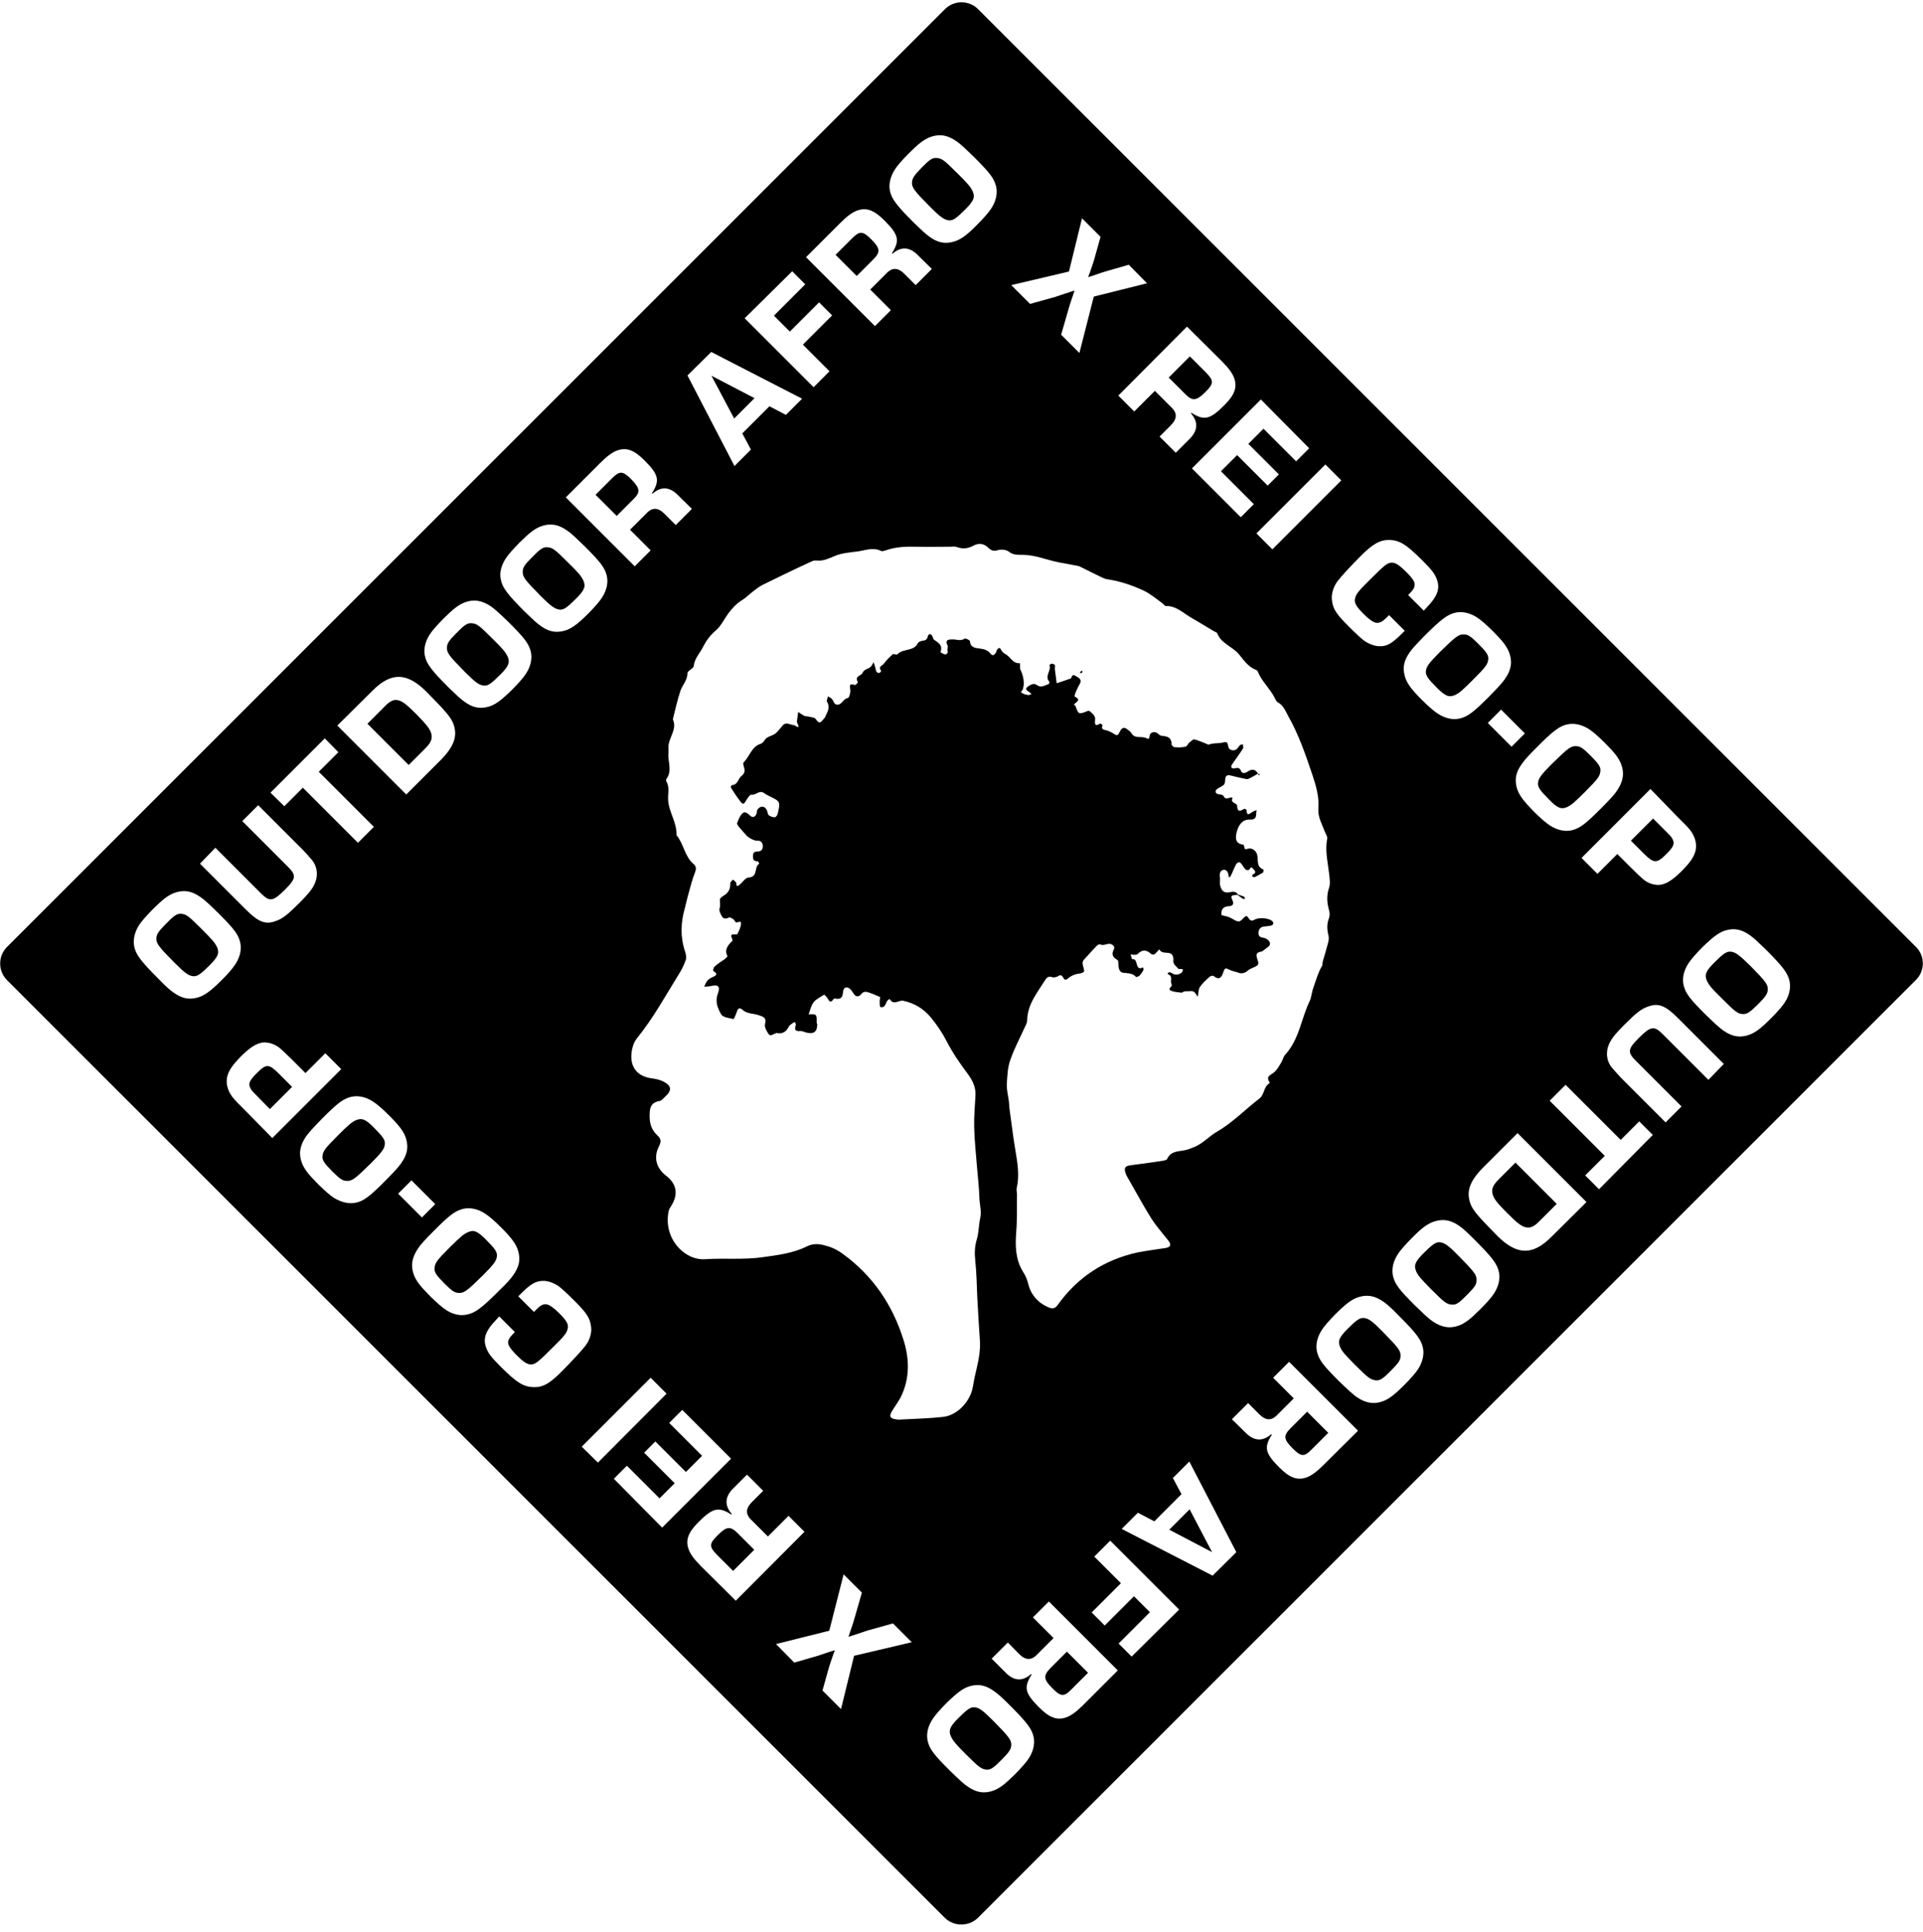 <?xml version="1.0" encoding="UTF-8" standalone="no"?>
<svg xmlns="http://www.w3.org/2000/svg" fill="none" height="213" viewBox="0 0 212 213" width="212">
  
  <path d="M61.718 67.218C62.149 67.247 62.523 66.987 63.502 66.009C64.452 65.059 64.596 64.656 64.308 63.994C64.078 63.533 63.848 63.217 62.667 62.065C61.142 60.539 60.911 60.367 60.307 60.338C59.875 60.309 59.53 60.539 58.637 61.461C57.831 62.267 57.63 62.583 57.63 63.015C57.601 63.591 57.831 63.907 59.587 65.692C60.796 66.901 61.199 67.16 61.718 67.218Z" fill="black"/>
  
  <path d="M22.278 102.481C20.752 100.956 20.522 100.783 19.946 100.754C19.514 100.725 19.169 100.956 18.276 101.877C17.471 102.683 17.269 102.999 17.24 103.431C17.211 104.007 17.442 104.324 19.198 106.108C20.407 107.317 20.81 107.605 21.328 107.634C21.76 107.663 22.134 107.404 23.113 106.425C24.062 105.475 24.206 105.072 23.919 104.41C23.688 103.949 23.429 103.633 22.278 102.481Z" fill="black"/>
  
  <path d="M53.365 75.595C53.797 75.624 54.171 75.365 55.15 74.386C56.099 73.436 56.243 73.033 55.956 72.371C55.725 71.91 55.495 71.594 54.315 70.442C52.789 68.917 52.559 68.744 51.954 68.715C51.523 68.686 51.177 68.917 50.285 69.838C49.479 70.644 49.277 70.96 49.277 71.392C49.248 71.968 49.479 72.285 51.235 74.069C52.444 75.278 52.818 75.537 53.365 75.595Z" fill="black"/>
  
  <path d="M28.315 118.314C27.538 119.091 27.365 119.436 27.567 119.897C27.682 120.156 27.739 120.242 28.229 120.732L29.755 122.286L32.201 119.839L30.733 118.371C29.639 117.277 29.352 117.277 28.315 118.314Z" fill="black"/>
  
  <path d="M46.899 82.504C47.503 81.899 47.676 81.467 47.561 80.949C47.446 80.431 47.072 79.942 45.92 78.761C44.826 77.667 44.337 77.293 43.876 77.207C43.416 77.092 42.984 77.293 42.408 77.898L40.508 79.798L45.056 84.346L46.899 82.504Z" fill="black"/>
  
  <path d="M39.207 123.524C38.747 123.754 38.459 123.985 37.279 125.165C35.753 126.691 35.609 126.921 35.551 127.497C35.523 127.928 35.753 128.274 36.674 129.195C37.48 130.001 37.797 130.203 38.229 130.203C38.804 130.231 39.121 130.001 40.906 128.245C42.115 127.036 42.403 126.633 42.431 126.115C42.46 125.683 42.201 125.309 41.222 124.33C40.301 123.38 39.869 123.236 39.207 123.524Z" fill="black"/>
  
  <path d="M79.095 169.295C78.174 170.216 78.174 170.532 79.009 171.396L80.822 173.21L83.154 170.878L81.341 169.064C80.506 168.23 80.103 168.287 79.095 169.295Z" fill="black"/>
  
  <path d="M51.56 135.873C51.099 136.075 50.811 136.334 49.631 137.485C48.105 139.011 47.961 139.241 47.904 139.846C47.875 140.278 48.105 140.623 49.026 141.544C49.832 142.35 50.149 142.552 50.581 142.552C51.157 142.58 51.473 142.35 53.258 140.594C54.467 139.385 54.755 138.982 54.784 138.464C54.812 138.032 54.553 137.658 53.575 136.679C52.625 135.729 52.222 135.557 51.56 135.873Z" fill="black"/>
  
  <path d="M104.632 24.298C105.064 24.327 105.438 24.068 106.417 23.089C107.367 22.139 107.511 21.736 107.223 21.074C106.993 20.613 106.762 20.297 105.582 19.145C104.056 17.619 103.826 17.447 103.222 17.418C102.79 17.389 102.444 17.619 101.552 18.541C100.775 19.347 100.573 19.663 100.544 20.095C100.516 20.671 100.746 20.987 102.502 22.772C103.711 23.981 104.114 24.24 104.632 24.298Z" fill="black"/>
  
  <path d="M160.419 76.631C160.88 76.401 161.167 76.17 162.348 74.99C163.873 73.465 164.017 73.234 164.075 72.659C164.104 72.227 163.873 71.881 162.952 70.96C162.146 70.154 161.829 69.953 161.398 69.953C160.822 69.924 160.505 70.154 158.721 71.91C157.512 73.119 157.224 73.522 157.195 74.04C157.166 74.472 157.425 74.846 158.404 75.825C159.354 76.775 159.757 76.919 160.419 76.631Z" fill="black"/>
  
  <path d="M132.901 43.21C133.822 42.289 133.822 41.972 132.987 41.109L131.174 39.295L128.842 41.627L130.656 43.44C131.462 44.246 131.894 44.218 132.901 43.21Z" fill="black"/>
  
  <path d="M69.572 52.825C68.651 51.904 68.305 51.904 67.471 52.739L65.657 54.552L67.989 56.884L69.802 55.07C70.637 54.264 70.579 53.861 69.572 52.825Z" fill="black"/>
  
  <path d="M172.781 88.981C173.242 88.75 173.53 88.52 174.71 87.34C176.236 85.814 176.38 85.584 176.437 84.979C176.466 84.547 176.236 84.202 175.314 83.281C174.508 82.475 174.192 82.273 173.76 82.273C173.184 82.245 172.868 82.475 171.083 84.231C169.874 85.44 169.586 85.843 169.557 86.361C169.528 86.793 169.787 87.167 170.766 88.146C171.716 89.124 172.119 89.268 172.781 88.981Z" fill="black"/>
  
  <path d="M119.316 73.954C119.258 73.983 119.172 73.983 119.114 74.04C119.086 74.098 119.086 74.184 119.086 74.242C119.172 74.213 119.258 74.184 119.316 74.156C119.345 74.069 119.316 74.012 119.316 73.954Z" fill="black"/>
  
  <path d="M78.433 41.425L80.938 46.146L83.183 43.901L78.433 41.425Z" fill="black"/>
  
  <path d="M96.034 26.37C95.113 25.449 94.767 25.449 93.932 26.284L92.119 28.097L94.451 30.429L96.264 28.616C97.099 27.781 97.041 27.378 96.034 26.37Z" fill="black"/>
  
  <path d="M107.427 188.236C106.995 188.207 106.621 188.466 105.642 189.445C104.692 190.395 104.548 190.798 104.836 191.46C105.066 191.92 105.296 192.237 106.448 193.388C107.974 194.914 108.204 195.058 108.78 195.116C109.211 195.144 109.557 194.914 110.449 193.993C111.255 193.187 111.457 192.87 111.485 192.438C111.514 191.863 111.284 191.546 109.528 189.761C108.348 188.581 107.974 188.293 107.427 188.236Z" fill="black"/>
  
  <path d="M183.683 94.191C184.46 93.414 184.632 93.068 184.431 92.608C184.316 92.349 184.258 92.262 183.769 91.773L182.243 90.247L179.796 92.694L181.264 94.162C182.33 95.198 182.646 95.227 183.683 94.191Z" fill="black"/>
  
  <path d="M150.341 145.315C149.909 145.286 149.535 145.545 148.556 146.524C147.606 147.474 147.463 147.877 147.75 148.539C147.952 149 148.211 149.288 149.362 150.468C150.888 151.993 151.118 152.137 151.723 152.195C152.155 152.224 152.5 151.993 153.393 151.072C154.199 150.266 154.4 149.95 154.4 149.518C154.429 148.942 154.199 148.626 152.443 146.841C151.262 145.632 150.888 145.373 150.341 145.315Z" fill="black"/>
  
  <path d="M158.724 136.967C158.292 136.938 157.918 137.197 156.939 138.176C155.989 139.126 155.846 139.529 156.133 140.191C156.335 140.652 156.594 140.94 157.745 142.12C159.271 143.646 159.501 143.818 160.106 143.847C160.538 143.876 160.883 143.646 161.775 142.724C162.582 141.918 162.783 141.602 162.783 141.17C162.812 140.594 162.582 140.278 160.826 138.493C159.645 137.284 159.242 137.025 158.724 136.967Z" fill="black"/>
  
  <path d="M165.201 130.059C164.596 130.663 164.423 131.095 164.539 131.613C164.654 132.131 165.028 132.621 166.179 133.772C167.273 134.866 167.763 135.24 168.252 135.327C168.713 135.413 169.144 135.24 169.72 134.636L171.62 132.736L167.072 128.188L165.201 130.059Z" fill="black"/>
  
  <path d="M142.52 159.708C143.441 160.63 143.786 160.658 144.621 159.795L146.435 157.981L144.103 155.65L142.289 157.463C141.455 158.298 141.512 158.701 142.52 159.708Z" fill="black"/>
  
  <path d="M116.036 186.163C116.957 187.084 117.303 187.113 118.138 186.249L119.951 184.436L117.62 182.104L115.806 183.918C115 184.753 115.029 185.156 116.036 186.163Z" fill="black"/>
  
  <path d="M133.624 171.136L131.148 166.415L128.903 168.661L133.624 171.136Z" fill="black"/>
  
  <path d="M190.771 104.928C190.339 104.899 189.965 105.159 188.986 106.137C188.037 107.087 187.893 107.49 188.18 108.152C188.411 108.613 188.641 108.93 189.821 110.081C191.347 111.607 191.577 111.779 192.153 111.808C192.585 111.837 192.93 111.607 193.851 110.686C194.657 109.88 194.859 109.563 194.888 109.131C194.916 108.555 194.686 108.239 192.93 106.454C191.692 105.245 191.289 104.957 190.771 104.928Z" fill="black"/>
  
  <path d="M211.23 104.41L107.829 1.01C106.822 0.002 105.181 0.002 104.174 1.01L0.773 104.41C-0.234 105.417 -0.234 107.058 0.773 108.066L104.145 211.437C105.152 212.445 106.822 212.445 107.829 211.437L211.201 108.066C212.237 107.058 212.237 105.417 211.23 104.41ZM184.919 90.046C185.898 91.024 185.898 91.024 186.128 91.283C186.819 92.032 187.107 92.953 186.934 93.759C186.762 94.479 186.359 95.054 185.409 96.033C184.257 97.185 183.422 97.645 182.616 97.559C182.012 97.501 181.436 97.242 180.975 96.782C180.889 96.724 180.659 96.494 179.738 95.601L178.298 94.162L176.111 96.35L174.355 94.594L181.954 86.994L184.919 90.046ZM172.858 79.855C173.577 79.711 174.441 79.913 175.189 80.402C175.564 80.632 176.255 81.237 176.945 81.928C178.01 82.993 178.442 83.569 178.701 84.202C179.104 85.21 178.96 86.159 178.27 87.167C178.01 87.57 177.521 88.117 176.485 89.153C174.758 90.88 174.182 91.312 173.29 91.543C172.512 91.715 171.678 91.543 170.843 90.996C170.44 90.736 169.778 90.161 169.087 89.47C167.907 88.261 167.417 87.599 167.216 86.85C166.957 85.9 167.129 85.123 167.791 84.202C168.079 83.799 168.425 83.396 169.259 82.561C171.217 80.575 171.937 80.028 172.858 79.855ZM166.64 82.331L164.02 79.711L165.488 78.243L168.108 80.863L166.64 82.331ZM162.84 68.082C163.214 68.312 163.905 68.916 164.596 69.607C165.661 70.672 166.093 71.248 166.352 71.881C166.755 72.889 166.64 73.839 165.92 74.846C165.661 75.249 165.172 75.768 164.135 76.833C162.408 78.56 161.833 78.992 160.94 79.222C160.163 79.395 159.328 79.222 158.493 78.675C158.09 78.416 157.428 77.84 156.737 77.149C155.528 75.94 155.068 75.278 154.866 74.53C154.607 73.58 154.78 72.803 155.442 71.881C155.73 71.478 156.104 71.075 156.91 70.241C158.896 68.254 159.616 67.707 160.537 67.535C161.228 67.391 162.092 67.592 162.84 68.082ZM153.139 59.532C154.291 59.561 155.01 59.993 156.824 61.806C157.889 62.871 158.177 63.274 158.407 63.879C158.695 64.656 158.58 65.318 158.033 66.095C157.831 66.383 157.659 66.585 156.968 67.333L155.241 65.606C155.787 65.059 155.874 64.915 155.931 64.656C156.047 64.253 155.845 63.879 155.039 63.073C154.291 62.324 153.859 62.036 153.456 62.036C152.966 62.036 152.679 62.267 151.067 63.879C149.742 65.174 149.512 65.491 149.397 65.951C149.253 66.441 149.512 66.873 150.318 67.679C151.182 68.542 151.671 68.801 152.103 68.629C152.391 68.542 152.506 68.427 152.995 67.966L153.139 67.823L154.866 69.55L154.636 69.78C153.427 70.989 152.88 71.306 151.988 71.248C151.498 71.219 150.894 70.989 150.433 70.672C150.145 70.471 149.483 69.866 148.706 69.089C147.267 67.65 146.95 67.132 146.835 66.153C146.749 65.491 147.008 64.656 147.497 64.023C147.929 63.476 148.879 62.44 149.944 61.374C151.326 59.964 152.132 59.532 153.139 59.532ZM147.871 52.969L140.272 60.568L138.516 58.812L146.115 51.213L147.871 52.969ZM144.331 49.428L142.891 50.867L139.293 47.269L137.623 48.939L140.991 52.307L139.754 53.544L136.385 50.176L134.601 51.961L138.228 55.588L136.789 57.028L131.405 51.645L139.005 44.045L144.331 49.428ZM134.687 39.813C135.464 40.591 135.896 41.195 136.069 41.713C136.414 42.721 136.098 43.556 134.975 44.678C133.392 46.262 132.758 46.406 131.348 45.513L131.29 45.571C132.125 46.521 132.068 47.471 131.146 48.392L129.621 49.917L127.836 48.133L129.016 46.953C129.793 46.204 129.822 45.542 129.103 44.88L127.318 43.095L125.044 45.369L123.288 43.613L130.859 36.014L134.687 39.813ZM117.847 29.94L119.286 24.067L121.33 26.111L120.611 28.673C120.524 28.99 120.438 29.191 120.15 30.055L119.977 30.515L120.006 30.544L120.467 30.4C121.273 30.113 121.503 30.055 121.848 29.94L124.439 29.191L126.454 31.235L120.582 32.703L118.999 38.921L116.984 36.906L117.79 34.114C117.876 33.768 117.962 33.538 118.279 32.588L118.452 32.07L118.423 32.041L117.905 32.214C116.955 32.531 116.667 32.617 116.35 32.732L113.558 33.509L111.485 31.437L117.847 29.94ZM111.226 60.828C111.687 61.202 112.205 61.173 112.723 61.173C114.134 61.173 115.4 61.749 116.753 62.008C117.329 62.123 117.905 62.209 118.452 62.324C118.653 62.353 118.855 62.382 119.056 62.468C119.862 62.871 120.668 63.274 121.503 63.677C121.647 63.735 121.82 63.821 121.964 63.85C123.403 64.052 124.785 64.512 126.08 65.117C126.8 65.462 127.462 66.009 128.124 66.498C128.268 66.585 128.383 66.815 128.527 66.815C129.707 66.786 130.484 67.65 131.434 68.168C132.24 68.629 133.018 69.118 133.795 69.579C133.939 69.665 134.169 69.722 134.198 69.838C134.63 70.96 135.867 71.277 136.587 72.141C137.134 72.803 137.623 73.551 138.487 73.868C138.544 73.897 138.631 73.954 138.66 74.04C139.091 75.134 140.013 75.912 140.531 76.948C140.617 77.121 140.703 77.351 140.876 77.437C141.509 77.783 141.74 78.445 142.056 79.02C143.208 81.064 143.956 83.281 144.705 85.497C145.079 86.62 145.453 87.887 145.338 89.182C145.28 90.103 145.77 90.938 146.086 91.773C146.173 92.003 146.374 92.262 146.317 92.464C146.058 93.759 146.374 94.997 146.518 96.263C146.576 96.81 146.691 97.415 146.518 97.904C146.23 98.739 146.288 99.545 146.518 100.351C146.605 100.639 146.605 100.956 146.518 101.215C146.259 101.877 146.288 102.481 146.461 103.172C146.576 103.604 146.346 104.151 146.23 104.611C146.115 105.101 145.943 105.561 145.827 106.022C145.77 106.166 145.827 106.396 145.741 106.511C145.309 107.231 145.108 108.008 144.82 108.814C144.618 109.332 144.59 109.937 144.388 110.369C143.438 112.326 143.237 114.629 141.653 116.327C141.481 116.529 141.423 116.846 141.279 117.105C141.049 117.479 140.819 117.911 140.502 118.199C140.157 118.515 139.494 118.63 139.955 119.321C139.984 119.35 139.955 119.436 139.955 119.436C139.293 119.811 139.408 120.703 138.832 121.135C137.278 122.315 135.925 123.754 134.198 124.762C133.363 125.222 132.672 126.028 131.751 126.431C131.405 126.575 131.06 126.719 130.686 126.806C129.937 126.978 129.103 126.863 128.671 127.784C128.613 127.928 128.21 127.986 127.98 128.015C126.886 128.187 125.792 128.331 124.669 128.475C124.007 128.562 123.892 128.763 124.094 129.368C124.18 129.627 124.353 129.886 124.497 130.145C125.303 131.555 126.08 132.995 126.944 134.376C127.491 135.211 128.153 135.96 128.786 136.766C129.16 137.226 129.074 137.514 128.498 137.601C127.462 137.773 126.425 137.888 125.418 138.09C121.733 138.896 118.797 140.825 116.609 143.876C116.293 144.337 115.976 144.308 115.573 144.135C114.364 143.617 113.616 142.696 113.328 141.458C113.213 140.997 113.04 140.623 112.781 140.22C111.946 138.867 111.917 137.399 112.032 135.845C112.147 134.492 112.09 133.081 112.119 131.728C112.119 131.469 112.032 131.21 112.09 130.98C112.407 129.598 112.176 128.245 111.946 126.863C111.86 126.374 111.802 125.885 111.716 125.395C111.572 124.33 111.428 123.265 111.284 122.2C111.255 121.941 111.255 121.71 111.226 121.451C111.14 120.789 110.967 120.156 110.996 119.523C111.054 118.602 111.082 117.652 111.399 116.817C111.831 115.579 112.464 114.399 113.011 113.19C113.126 112.959 113.241 112.729 113.241 112.499C113.27 110.743 114.335 109.476 115.199 108.095C115.371 107.807 115.573 107.576 116.034 107.749C116.206 107.807 116.523 107.72 116.696 107.605C116.955 107.432 117.07 107.576 117.185 107.749C117.329 108.008 117.444 108.123 117.732 107.893C117.933 107.692 118.221 107.548 118.48 107.461C118.826 107.317 119.258 107.375 119.488 107.145C119.603 107.029 119.373 106.54 119.344 106.195C119.344 106.051 119.43 105.878 119.546 105.763C119.977 105.274 120.409 104.813 120.87 104.324C120.985 104.208 121.186 104.064 121.273 104.122C121.618 104.295 121.906 104.093 122.223 104.064C122.597 104.036 122.971 104.352 122.798 104.669C122.482 105.274 122.712 105.561 123.201 105.849C123.317 105.936 123.288 106.31 123.317 106.54C123.345 106.914 123.489 107.231 123.863 107.26C124.353 107.317 124.871 107.289 125.245 107.72C125.274 107.749 125.533 107.663 125.619 107.576C125.792 107.404 125.936 107.173 126.051 106.972C126.109 106.886 126.022 106.742 126.022 106.655C125.044 107.145 125.562 105.619 124.813 105.763C124.785 105.763 124.698 105.417 124.641 105.245C124.785 105.245 124.9 105.274 125.044 105.274C125.159 105.274 125.303 105.274 125.389 105.216C125.907 104.669 126.397 104.698 126.915 105.187C127.001 105.274 127.231 105.274 127.318 105.187C127.491 105.043 127.634 104.842 127.807 104.669C128.095 105.245 128.757 104.899 129.131 105.187C129.304 105.302 129.39 105.648 129.362 105.849C129.275 106.31 129.65 106.483 129.851 106.77C129.995 106.972 130.599 106.626 130.34 107.145C130.139 107.461 129.563 107.548 129.275 107.346C129.16 107.289 129.074 107.202 128.959 107.202C128.901 107.173 128.815 107.26 128.728 107.289C128.728 107.289 128.757 107.432 128.786 107.432C129.362 107.634 128.959 108.181 129.16 108.526C129.333 108.757 128.642 109.016 129.074 109.217C129.419 109.39 129.851 109.39 130.254 109.448C130.369 109.448 130.484 109.304 130.599 109.304C130.801 109.275 131.031 109.304 131.233 109.275C131.722 109.217 131.837 109.62 132.039 109.908C132.125 109.563 132.096 109.131 132.269 108.843C132.557 108.411 132.96 108.037 133.363 107.692C133.449 107.605 133.708 107.548 133.795 107.605C134.514 108.21 134.745 107.576 134.889 107.116C135.033 106.684 135.176 106.742 135.522 106.914C135.839 107.087 136.213 107.116 136.558 107.26C136.846 107.375 137.278 107.289 137.508 107.058C137.652 106.914 137.854 106.828 138.026 106.742C138.775 106.425 138.832 106.396 138.602 105.705C138.429 105.187 138.544 105.014 139.034 104.928C139.207 104.899 139.35 104.727 139.523 104.611C139.782 104.41 140.157 104.237 139.955 103.834C139.84 103.633 139.552 103.431 139.293 103.402C138.947 103.345 138.746 103.258 138.746 102.884C138.746 102.51 138.89 102.251 139.293 102.165C139.581 102.136 139.869 102.107 140.157 102.049C140.272 102.021 140.387 101.877 140.387 101.79C140.387 101.704 140.272 101.56 140.185 101.503C139.84 101.243 138.804 101.1 138.285 101.416C137.681 101.762 137.652 100.927 137.364 101.013C137.019 101.128 136.875 101.733 136.357 101.56C136.098 101.474 135.839 101.272 135.579 101.157C135.292 101.042 134.975 100.984 134.658 100.898C134.658 100.898 134.658 100.898 134.658 100.927L134.63 100.898H134.658C134.601 100.322 134.802 99.948 135.464 99.919C135.925 99.891 136.069 99.66 135.867 99.257C135.522 98.566 136.098 98.739 136.414 98.653C136.616 98.797 136.817 98.969 137.048 99.113C137.105 99.142 137.192 99.085 137.278 99.056C137.22 98.998 137.192 98.883 137.134 98.854C136.932 98.768 136.702 98.71 136.472 98.624C136.242 98.192 135.781 98.336 135.464 98.394C134.831 98.48 134.63 98.077 134.514 97.616C134.428 97.357 134.543 97.041 134.486 96.753C134.428 96.379 134.486 96.004 134.831 95.918C135.205 95.832 135.407 96.148 135.436 96.522C135.436 96.609 135.493 96.666 135.493 96.753C135.579 96.695 135.666 96.638 135.695 96.551C135.896 96.148 136.04 95.716 136.27 95.314C136.414 95.054 136.645 94.968 136.875 95.256C137.019 95.457 137.134 95.688 137.307 95.86C137.393 95.947 137.623 95.975 137.681 95.918C137.825 95.774 137.911 95.486 138.113 95.745C138.199 95.889 138.66 96.177 138.141 96.407C138.084 96.436 138.055 96.522 138.026 96.609C138.113 96.638 138.228 96.753 138.285 96.724C138.602 96.58 138.919 96.407 139.235 96.206C139.293 96.177 139.322 95.86 139.264 95.86C138.429 95.544 138.775 94.738 138.573 94.162C138.429 93.759 137.998 93.442 137.537 93.586C137.335 93.644 137.249 93.701 137.192 93.442C137.163 93.327 137.105 93.126 137.076 93.126C136.069 93.039 136.213 92.204 136.357 91.686C136.529 91.024 136.932 90.333 137.796 90.362C138.314 90.391 138.487 90.189 138.487 89.729C138.487 89.585 138.516 89.47 138.544 89.326C138.401 89.383 138.228 89.412 138.113 89.499C137.796 89.671 137.451 90.103 137.422 89.297C137.422 89.268 137.22 89.153 137.163 89.182C136.731 89.441 136.414 89.585 136.385 88.837C136.385 88.52 135.551 88.549 135.896 87.973C135.81 87.944 135.695 87.915 135.608 87.944C135.32 88.031 135.09 88.174 134.889 87.772C134.716 87.455 133.939 87.743 134.025 87.196C134.054 86.965 134.601 86.793 134.889 86.562C135.004 86.476 135.061 86.246 135.061 86.073C135.061 85.526 135.263 85.382 135.752 85.526C136.299 85.67 136.846 85.785 137.422 85.9C137.537 85.929 137.71 85.843 137.825 85.785C138.113 85.641 138.401 85.469 138.688 85.296C138.717 85.353 138.746 85.411 138.775 85.497C138.804 85.469 138.861 85.411 138.89 85.382C138.832 85.353 138.746 85.325 138.688 85.296C138.401 84.806 138.026 84.749 137.566 85.066C137.307 85.238 136.961 85.353 136.817 85.008C136.645 84.576 136.414 84.662 136.069 84.72C135.752 84.778 135.637 84.547 135.839 84.26C136.242 83.684 136.673 83.108 137.048 82.504C137.105 82.417 137.019 82.216 137.019 82.072C136.904 82.101 136.76 82.101 136.702 82.158C136.558 82.302 136.472 82.504 136.299 82.619C135.982 82.849 135.464 82.705 135.407 82.302C135.32 81.726 135.205 81.784 134.658 81.899C134.227 81.985 133.737 81.899 133.277 82.101C133.19 82.129 133.018 82.014 132.874 81.957C132.471 81.813 132.068 81.611 131.665 81.525C131.492 81.496 131.29 81.755 131.089 81.899C130.945 82.043 130.859 82.302 130.686 82.331C130.312 82.417 129.909 82.417 129.506 82.388C129.39 82.388 129.16 82.187 129.16 82.072C129.16 81.266 128.642 81.179 128.037 81.122C127.807 81.093 127.634 80.805 127.404 80.748C127.231 80.69 126.972 80.748 126.857 80.863C126.656 81.007 126.828 81.64 126.425 81.41C125.879 81.093 125.13 81.525 124.727 80.834C124.641 80.661 124.439 80.546 124.266 80.402C123.921 80.143 123.691 80.229 123.489 80.604C123.201 81.179 123.173 81.151 122.626 80.805C122.395 80.661 122.107 80.546 121.82 80.489C121.474 80.402 121.417 80.258 121.561 79.97C121.561 79.942 121.33 79.769 121.301 79.769C120.726 80.143 120.668 79.855 120.726 79.366C120.783 78.905 120.438 78.704 120.179 78.445C120.121 78.387 120.006 78.358 119.92 78.387C118.912 78.79 118.912 78.79 118.567 77.84C118.538 77.783 118.452 77.754 118.394 77.725L118.365 77.696C118.365 77.696 118.394 77.696 118.394 77.725C118.48 77.437 119.344 77.207 118.48 76.804C118.452 76.775 118.509 76.516 118.567 76.372C118.711 76.027 118.883 75.681 119.056 75.365C119.258 75.019 119.027 74.76 118.768 74.645C118.596 74.558 118.25 74.184 118.106 74.731C118.106 74.76 118.049 74.818 118.02 74.818C117.502 74.99 117.012 75.163 116.494 75.336C116.437 74.818 116.35 74.299 116.293 73.781C116.264 73.637 116.35 73.465 116.293 73.321C116.264 73.263 116.091 73.177 115.976 73.177C115.861 73.177 115.688 73.321 115.688 73.321C115.947 73.925 115.112 74.558 115.688 75.163C115.717 75.192 115.659 75.422 115.602 75.422C115.199 75.566 114.767 75.854 114.364 75.566C114.019 75.307 113.788 75.422 113.472 75.595C113.04 75.854 113.011 76.027 113.443 76.286C113.558 76.343 113.616 76.458 113.731 76.516C113.587 76.574 113.443 76.66 113.328 76.631C113.126 76.602 112.925 76.545 112.752 76.458C112.579 76.372 112.493 76.286 112.694 76.113C112.781 76.055 112.781 75.883 112.81 75.796C112.953 75.278 112.81 74.443 112.493 73.839C112.435 73.724 112.464 73.551 112.464 73.407C112.464 73.292 112.435 73.119 112.435 73.119C111.658 73.206 111.399 72.4 110.823 72.112C110.651 72.025 110.449 71.824 110.363 71.651C110.219 71.306 110.046 71.478 109.931 71.622C109.845 71.709 109.873 71.853 109.787 71.968C109.643 72.198 109.442 72.371 109.211 72.083C108.895 71.68 108.492 71.565 108.002 71.507C107.57 71.45 106.966 71.421 106.937 70.701C106.937 70.586 106.448 70.356 106.361 70.413C105.872 70.73 105.411 70.471 104.951 70.5C104.634 70.5 104.116 70.528 104.461 71.162C104.548 71.306 104.404 71.565 104.461 71.737C104.519 72.025 104.375 72.169 104.145 72.141C103.972 72.112 103.655 71.91 103.684 71.881C103.972 71.104 103.425 70.874 102.965 70.528C102.849 70.442 102.849 70.212 102.763 70.097C102.619 69.866 102.36 69.866 102.303 70.126C102.216 70.471 102.072 70.615 101.727 70.644C101.525 70.672 101.266 70.759 101.18 70.931C100.719 71.853 99.539 71.478 98.934 72.141C98.848 72.227 98.503 72.054 98.416 72.141C98.071 72.457 97.725 72.774 97.438 73.177C97.294 73.378 96.747 73.522 97.15 73.954C97.15 73.983 97.035 74.184 96.948 74.184C96.833 74.213 96.66 74.156 96.632 74.069C96.545 73.897 96.516 73.666 96.459 73.465C96.43 73.321 96.344 73.177 96.315 73.004C96.229 73.148 96.171 73.292 96.085 73.407C95.854 73.781 95.307 73.695 95.077 74.213C94.933 74.53 94.156 74.53 94.588 75.221C94.588 75.249 94.329 75.537 94.271 75.537C93.494 75.249 93.724 75.739 93.753 76.171C93.753 76.43 93.609 76.919 93.494 76.948C92.976 77.034 92.861 77.61 92.4 77.696C92.285 77.725 92.141 77.668 92.055 77.61C91.911 77.466 91.853 77.236 91.738 77.092C91.623 76.948 91.45 76.89 91.277 76.775C91.249 76.977 91.105 77.236 91.162 77.351C91.479 77.869 91.335 78.301 91.105 78.761C91.018 78.905 90.99 79.078 90.874 79.193C90.615 79.452 90.385 79.999 89.953 79.308C89.809 79.078 89.349 79.078 89.061 78.992C88.946 78.963 88.802 78.992 88.687 78.934C88.456 78.819 88.226 78.646 87.996 78.502C87.938 78.848 87.909 79.222 87.852 79.567C87.852 79.596 87.881 79.654 87.881 79.683C88.341 80.575 87.621 79.942 87.506 79.942C87.103 79.942 86.729 79.567 86.326 79.942C86.01 80.287 85.75 80.719 85.376 80.949C85.002 81.179 84.513 81.208 84.254 81.669C84.167 81.813 84.023 81.957 83.85 82.014C82.843 82.331 82.641 83.425 81.979 84.058C81.922 84.116 81.951 84.231 81.951 84.317C82.037 84.749 82.296 85.152 81.72 85.584C81.375 85.843 81.346 86.534 80.713 86.562C80.655 86.562 80.54 86.764 80.569 86.822C80.885 87.34 81.231 87.858 81.605 88.347C81.922 88.75 82.008 88.693 82.296 88.203C82.44 87.973 82.67 87.599 82.814 87.627C83.332 87.714 83.707 87.052 84.254 87.455C84.426 87.57 84.599 87.685 84.8 87.772C86.038 88.376 86.038 88.376 85.75 89.671C85.722 89.844 85.549 90.103 85.434 90.103C85.204 90.132 84.944 90.017 84.772 89.902C84.628 89.787 84.628 89.527 84.541 89.326C84.311 88.837 83.822 88.808 83.505 89.268C83.419 89.383 83.448 89.614 83.39 89.758C83.246 90.046 83.016 90.218 82.699 89.93C82.44 89.7 82.123 89.383 81.835 89.7C81.548 89.988 81.404 90.391 81.26 90.765C81.231 90.852 81.375 91.053 81.461 91.168C81.72 91.485 82.008 91.773 82.267 92.089C82.498 92.349 83.102 92.694 83.448 92.694C83.793 92.665 84.023 92.809 84.081 93.154C84.138 93.529 84.023 93.845 83.62 93.874C83.304 93.903 83.044 93.874 83.016 94.306C82.987 94.709 83.044 94.968 83.534 94.968C83.591 94.968 83.649 95.141 83.707 95.227C83.102 95.544 83.62 96.695 82.526 96.753C82.181 96.753 81.864 97.3 81.49 97.588C81.26 97.76 81.173 97.703 81.173 97.386C81.173 97.242 80.943 97.098 80.799 96.983C80.684 97.127 80.483 97.271 80.511 97.444C80.511 97.904 80.396 98.25 80.051 98.566C79.792 98.768 79.36 98.969 79.36 99.2C79.36 99.516 79.446 99.804 79.331 100.15C79.245 100.409 79.446 100.783 79.59 101.042C79.763 101.33 80.051 101.33 80.367 101.157C80.483 101.1 80.713 101.272 80.857 101.359C80.972 101.445 81.058 101.704 81.173 101.704C81.375 101.733 81.72 101.416 81.692 101.877C81.663 102.251 81.461 102.654 81.288 102.999C81.288 103.028 81.145 103.028 81.058 103.028C80.713 102.999 80.454 103.028 80.713 103.489C80.742 103.546 80.77 103.69 80.742 103.719C80.281 104.208 79.82 104.669 80.195 105.417C80.223 105.475 79.993 105.677 79.878 105.763C79.504 106.022 79.129 106.252 78.784 106.569C78.669 106.655 78.583 107.029 78.64 107.058C79.216 107.404 78.928 107.576 78.525 107.749C78.323 107.836 78.151 107.951 78.007 108.095C77.834 108.296 77.748 108.555 77.633 108.785C77.863 108.757 78.122 108.785 78.323 108.728C79.187 108.526 79.446 108.728 79.129 109.591C78.813 110.455 79.129 111.175 79.504 111.837C79.705 112.182 80.367 112.24 80.857 112.355C80.914 112.384 81.116 111.894 81.202 111.635C81.317 111.29 81.461 110.973 81.864 111.347C82.382 111.808 83.044 111.722 83.62 111.923C84.11 112.096 84.541 112.182 84.34 112.902C84.254 113.19 84.484 113.65 84.685 113.938C84.973 114.428 85.347 113.852 85.693 113.909C86.269 114.025 86.7 113.737 86.959 113.19C87.046 113.017 87.276 112.902 87.42 112.787C87.478 112.729 87.564 112.729 87.65 112.7C87.679 112.816 87.765 112.931 87.737 113.017C87.593 113.449 87.593 113.737 88.197 113.679C88.427 113.65 88.658 113.794 88.917 113.852C89.694 114.053 90.097 113.765 90.097 112.931C90.097 112.902 90.04 112.844 90.04 112.816C90.011 112.499 90.097 112.125 89.924 111.923C89.809 111.779 89.406 111.837 89.147 111.837V111.866L89.118 111.837H89.147C89.32 111.376 89.406 110.887 89.694 110.513C89.982 110.138 90.443 109.937 90.846 109.678C90.874 109.649 91.076 109.851 91.162 109.966C91.364 110.225 91.479 110.772 91.911 110.138C91.939 110.081 92.083 110.081 92.141 110.11C92.803 110.225 92.889 109.851 92.947 109.332C93.004 108.843 93.35 108.728 93.724 109.045C93.868 109.188 93.983 109.361 94.098 109.534C94.329 109.937 94.674 109.937 94.904 109.649C95.135 109.361 95.365 109.304 95.653 109.39C96.114 109.534 96.603 109.735 97.035 109.937C97.063 109.966 96.977 110.225 96.977 110.369C96.977 110.599 96.977 111.002 97.063 111.031C97.38 111.146 97.582 110.916 97.697 110.57C97.725 110.455 97.812 110.369 97.898 110.254C97.927 110.196 98.071 110.167 98.1 110.167C98.503 110.887 99.079 110.254 99.568 110.34C100.748 110.599 101.756 111.146 102.619 112.182C103.281 112.988 103.857 113.823 104.346 114.773C105.008 116.068 105.843 117.277 106.707 118.429C107.225 119.149 107.57 119.839 107.542 120.732C107.484 121.912 107.369 123.063 107.398 124.244C107.426 125.741 107.599 127.237 107.714 128.734C107.801 129.857 107.945 130.98 107.973 132.102C108.002 132.851 108.232 133.57 108.06 134.319C107.887 135.096 107.916 135.902 107.686 136.651C107.455 137.428 107.426 138.176 107.513 138.953C107.657 140.335 107.686 141.717 107.743 143.099C107.829 144.682 107.916 146.265 108.031 147.848C108.089 148.856 107.916 149.835 107.686 150.813C107.513 151.504 107.369 152.195 107.254 152.886C106.995 154.498 105.555 156.053 103.972 156.225C102.418 156.398 100.892 156.427 99.338 156.513C99.079 156.542 98.819 156.513 98.589 156.456C98.1 156.34 98.042 156.11 98.301 155.65C98.675 155.016 99.165 154.412 99.453 153.721C100.316 151.763 100.23 149.691 99.597 147.705C98.388 143.847 96.2 140.623 92.889 138.234C92.429 137.888 91.882 137.601 91.335 137.428C90.558 137.198 89.809 136.996 88.946 137.428C87.449 138.176 85.779 138.378 84.138 138.608C82.008 138.925 79.849 138.694 77.719 138.838C75.445 138.982 73.084 136.535 73.718 133.513C73.775 133.283 73.948 133.052 74.063 132.851C74.783 131.642 74.581 130.519 73.459 129.656C72.336 128.792 72.019 127.612 72.653 126.374C72.941 125.798 72.854 125.539 72.422 125.136C71.847 124.589 71.616 123.898 71.616 123.092C71.616 122.257 71.674 121.567 72.71 121.394C72.941 121.365 73.113 121.106 73.315 120.933C74.092 120.214 74.063 119.724 73.113 119.235C72.71 119.033 72.25 118.947 71.789 118.889C69.86 118.602 69.256 117.133 69.774 115.349C69.86 115.032 70.033 114.715 70.235 114.456C71.99 112.297 73.315 109.879 74.754 107.548C75.1 107.029 75.387 106.454 75.589 105.878C75.704 105.59 75.618 105.216 75.531 104.928C74.984 103.316 75.042 101.733 75.502 100.121C75.646 99.574 75.762 98.998 75.934 98.422C76.136 97.674 76.337 96.897 76.625 96.177C76.769 95.803 76.769 95.544 76.481 95.285C75.474 94.45 75.387 93.039 74.581 92.089C74.639 90.708 73.746 89.556 73.66 88.232C73.603 87.541 73.862 86.822 73.459 86.159C73.43 86.102 73.43 85.958 73.459 85.9C74.15 84.979 73.603 83.972 73.689 83.022C73.718 82.82 73.689 82.59 73.689 82.388C73.689 81.323 74.697 80.431 74.178 79.308C74.437 78.272 74.668 77.207 75.013 76.171C75.243 75.508 75.79 74.99 75.79 74.213C75.79 73.954 76.452 73.724 76.481 73.436C76.568 72.572 77.172 72.025 77.517 71.306C77.863 70.644 78.266 70.068 78.871 69.55C79.475 69.06 79.82 68.283 80.281 67.65C80.713 67.074 81.202 66.527 81.835 66.153C82.296 65.865 82.67 65.462 83.102 65.145C83.39 64.915 83.707 64.685 84.023 64.512C84.829 64.109 85.635 63.735 86.441 63.332C87.449 62.843 88.485 62.353 89.493 61.893C89.665 61.806 89.896 61.777 90.097 61.806C90.788 61.864 91.364 61.576 91.997 61.317C92.774 60.971 93.695 60.914 94.559 60.799C95.394 60.684 96.257 60.309 97.121 60.741C97.265 60.828 97.524 60.712 97.725 60.655C98.819 60.281 99.942 60.252 101.065 60.281C102.274 60.309 103.512 60.281 104.721 60.281C104.98 60.281 105.239 60.223 105.469 60.309C106.16 60.568 106.736 60.482 107.369 60.137C107.858 59.877 108.434 59.906 108.895 60.338C109.211 60.655 109.499 60.828 110.017 60.655C110.449 60.54 110.967 60.626 111.226 60.828ZM98.675 18.655C98.906 18.281 99.51 17.59 100.201 16.9C101.266 15.835 101.842 15.403 102.475 15.144C103.483 14.741 104.433 14.856 105.44 15.575C105.843 15.835 106.361 16.324 107.426 17.36C109.154 19.087 109.585 19.663 109.816 20.555C109.988 21.333 109.816 22.168 109.269 23.002C109.01 23.405 108.434 24.067 107.743 24.758C106.534 25.996 105.843 26.457 105.095 26.658C104.145 26.917 103.339 26.744 102.446 26.082C102.043 25.794 101.64 25.42 100.806 24.614C98.819 22.628 98.272 21.908 98.1 20.987C97.956 20.268 98.186 19.404 98.675 18.655ZM92.63 24.585C93.407 23.808 94.012 23.377 94.53 23.204C95.538 22.858 96.373 23.175 97.495 24.298C99.079 25.881 99.222 26.514 98.33 27.925L98.388 27.982C99.338 27.148 100.287 27.205 101.209 28.155L102.734 29.652L100.95 31.437L99.769 30.256C99.021 29.479 98.359 29.45 97.697 30.17L95.941 31.926L98.215 34.2L96.459 35.956L88.859 28.357L92.63 24.585ZM87.334 29.911L88.773 31.35L85.319 34.805L87.075 36.561L90.299 33.337L91.738 34.776L88.514 38L91.45 40.936L89.694 42.692L82.094 35.093L87.334 29.911ZM78.41 38.806L88.427 43.959L86.643 45.743L84.829 44.794L81.835 47.787L82.785 49.572L80.972 51.386L75.79 41.397L78.41 38.806ZM66.176 51.04C66.953 50.263 67.557 49.831 68.076 49.658C69.083 49.313 69.918 49.63 71.041 50.752C72.624 52.336 72.768 52.969 71.875 54.379L71.933 54.437C72.883 53.602 73.833 53.66 74.754 54.61L76.28 56.106L74.495 57.891L73.315 56.711C72.566 55.934 71.904 55.905 71.242 56.625L69.457 58.409L71.731 60.684L69.975 62.44L62.376 54.84L66.176 51.04ZM55.755 61.576C55.985 61.202 56.59 60.511 57.281 59.82C58.346 58.755 58.922 58.323 59.555 58.064C60.562 57.661 61.512 57.776 62.52 58.496C62.923 58.755 63.441 59.244 64.506 60.281C66.233 62.008 66.665 62.583 66.895 63.476C67.068 64.253 66.895 65.088 66.348 65.923C66.089 66.326 65.514 66.988 64.823 67.679C63.614 68.888 62.952 69.348 62.203 69.55C61.253 69.809 60.447 69.636 59.555 68.974C59.152 68.686 58.749 68.312 57.914 67.506C55.928 65.52 55.381 64.8 55.208 63.879C55.035 63.188 55.266 62.324 55.755 61.576ZM47.378 69.953C47.608 69.579 48.213 68.888 48.904 68.197C49.969 67.132 50.545 66.7 51.178 66.441C52.186 66.038 53.136 66.182 54.143 66.873C54.546 67.16 55.064 67.621 56.129 68.657C57.856 70.385 58.288 70.96 58.519 71.853C58.691 72.63 58.519 73.465 57.972 74.299C57.712 74.703 57.137 75.365 56.446 76.055C55.237 77.236 54.575 77.725 53.826 77.927C52.876 78.186 52.07 78.013 51.178 77.351C50.775 77.063 50.372 76.689 49.537 75.883C47.551 73.897 47.004 73.177 46.831 72.256C46.687 71.565 46.889 70.701 47.378 69.953ZM41.074 76.142C43.118 74.098 44.845 74.127 46.975 76.228C49.134 78.416 49.739 79.107 49.998 79.855C50.458 81.151 50.055 82.302 48.616 83.77L44.788 87.599L37.188 79.999L41.074 76.142ZM35.806 81.41L37.303 82.935L35.144 85.094L41.218 91.168L39.462 92.924L33.388 86.85L31.344 88.894L29.819 87.397L35.806 81.41ZM23.745 93.471L28.782 98.509C29.732 99.459 30.107 99.401 31.431 98.077C32.668 96.839 32.697 96.494 31.661 95.486L26.71 90.535L28.466 88.779L33.388 93.701C33.59 93.903 34.165 94.536 34.367 94.795C34.914 95.429 35.058 96.292 34.827 97.069C34.597 97.818 34.194 98.365 32.928 99.631C31.747 100.812 31.143 101.301 30.452 101.531C29.272 101.992 28.494 101.675 27.084 100.265L22.046 95.227L23.745 93.471ZM21.758 109.994C20.808 110.254 20.031 110.081 19.11 109.419C18.707 109.131 18.304 108.785 17.498 107.951C15.512 105.964 14.965 105.245 14.792 104.324C14.648 103.604 14.85 102.74 15.339 101.992C15.569 101.618 16.174 100.927 16.865 100.236C17.93 99.171 18.506 98.739 19.139 98.48C20.146 98.077 21.096 98.192 22.104 98.912C22.507 99.171 23.025 99.66 24.09 100.696C25.817 102.424 26.249 102.999 26.479 103.892C26.652 104.669 26.479 105.504 25.932 106.339C25.645 106.77 25.098 107.432 24.378 108.123C23.198 109.304 22.507 109.793 21.758 109.994ZM27.055 122.459C26.076 121.48 26.076 121.48 25.846 121.221C25.155 120.473 24.867 119.552 25.04 118.746C25.213 118.026 25.616 117.45 26.566 116.471C27.717 115.32 28.552 114.859 29.358 114.946C29.962 115.003 30.538 115.262 30.999 115.694C31.085 115.752 31.316 115.982 32.237 116.874L33.676 118.314L35.864 116.126L37.62 117.882L30.02 125.481L27.055 122.459ZM39.145 132.62C38.426 132.764 37.562 132.534 36.814 132.074C36.439 131.843 35.749 131.239 35.058 130.548C33.993 129.483 33.561 128.907 33.302 128.274C32.899 127.266 33.043 126.316 33.733 125.309C34.021 124.906 34.482 124.388 35.518 123.323C37.245 121.595 37.821 121.164 38.714 120.933C39.491 120.761 40.326 120.933 41.16 121.48C41.563 121.739 42.225 122.315 42.916 123.006C44.125 124.215 44.586 124.877 44.788 125.625C45.047 126.575 44.874 127.353 44.212 128.274C43.924 128.677 43.578 129.08 42.744 129.915C40.786 131.93 40.038 132.477 39.145 132.62ZM45.363 130.145L47.983 132.764L46.515 134.233L43.895 131.613L45.363 130.145ZM49.163 144.423C48.789 144.193 48.098 143.588 47.407 142.897C46.342 141.832 45.91 141.256 45.651 140.623C45.248 139.616 45.392 138.666 46.083 137.658C46.342 137.255 46.831 136.708 47.868 135.672C49.595 133.945 50.17 133.513 51.063 133.283C51.84 133.11 52.675 133.283 53.51 133.83C53.913 134.089 54.575 134.664 55.266 135.355C56.446 136.535 56.935 137.226 57.137 137.975C57.396 138.925 57.223 139.702 56.561 140.623C56.273 141.026 55.928 141.429 55.093 142.235C53.107 144.221 52.387 144.768 51.466 144.941C50.746 145.114 49.883 144.912 49.163 144.423ZM58.864 152.944C57.712 152.915 56.993 152.483 55.179 150.67C54.114 149.604 53.826 149.201 53.596 148.597C53.308 147.82 53.423 147.158 53.97 146.38C54.172 146.092 54.344 145.891 55.035 145.143L56.763 146.87C56.216 147.417 56.129 147.561 56.043 147.82C55.928 148.223 56.158 148.597 56.935 149.403C57.684 150.151 58.115 150.439 58.519 150.439C59.008 150.439 59.296 150.209 60.908 148.597C62.232 147.302 62.462 146.985 62.577 146.524C62.721 146.035 62.462 145.603 61.656 144.797C60.793 143.962 60.303 143.674 59.871 143.847C59.584 143.934 59.468 144.049 59.008 144.509L58.864 144.653L57.137 142.926L57.367 142.696C58.576 141.487 59.123 141.199 60.015 141.228C60.505 141.256 61.109 141.487 61.57 141.803C61.858 142.005 62.52 142.609 63.297 143.387C64.736 144.826 65.053 145.344 65.168 146.323C65.254 146.985 64.996 147.82 64.506 148.424C64.074 148.971 63.124 150.007 62.059 151.073C60.678 152.512 59.871 152.972 58.864 152.944ZM64.132 159.507L71.731 151.907L73.487 153.663L65.917 161.263L64.132 159.507ZM67.673 163.048L69.112 161.608L72.71 165.207L74.38 163.537L71.012 160.169L72.25 158.931L75.618 162.299L77.402 160.514L73.775 156.887L75.215 155.448L80.598 160.831L72.998 168.431L67.673 163.048ZM77.287 172.691C76.51 171.914 76.078 171.309 75.906 170.791C75.56 169.784 75.877 168.949 76.999 167.826C78.583 166.243 79.216 166.099 80.626 166.991L80.684 166.934C79.849 165.984 79.907 165.034 80.828 164.113L82.354 162.587L84.138 164.372L82.958 165.552C82.181 166.3 82.152 166.963 82.872 167.625L84.656 169.409L86.931 167.135L88.687 168.891L81.116 176.491L77.287 172.691ZM94.156 182.565L92.717 188.437L90.673 186.393L91.392 183.831C91.479 183.515 91.565 183.313 91.853 182.45L92.026 181.989L91.997 181.96L91.536 182.104C90.73 182.363 90.5 182.45 90.155 182.565L87.564 183.313L85.549 181.269L91.421 179.801L93.004 173.583L95.02 175.598L94.214 178.391C94.127 178.736 94.041 178.966 93.724 179.916L93.552 180.435L93.58 180.463L94.098 180.291C95.048 179.974 95.336 179.888 95.653 179.772L98.445 178.995L100.518 181.068L94.156 182.565ZM113.414 193.878C113.184 194.252 112.579 194.943 111.888 195.634C110.823 196.699 110.248 197.131 109.614 197.39C108.607 197.793 107.657 197.678 106.649 196.958C106.246 196.699 105.728 196.209 104.663 195.173C102.936 193.446 102.504 192.87 102.274 191.978C102.101 191.201 102.274 190.366 102.821 189.531C103.08 189.128 103.655 188.466 104.346 187.775C105.555 186.595 106.217 186.105 106.966 185.904C107.916 185.645 108.693 185.818 109.614 186.48C110.017 186.768 110.42 187.113 111.255 187.948C113.241 189.934 113.788 190.654 113.961 191.575C114.105 192.266 113.903 193.129 113.414 193.878ZM119.43 187.977C118.653 188.754 118.049 189.186 117.53 189.358C116.523 189.704 115.688 189.387 114.565 188.264C112.982 186.681 112.838 186.048 113.731 184.637L113.673 184.58C112.723 185.415 111.773 185.357 110.852 184.407L109.326 182.881L111.111 181.097L112.291 182.306C113.04 183.083 113.702 183.112 114.364 182.392L116.149 180.607L113.875 178.333L115.631 176.577L123.23 184.177L119.43 187.977ZM124.756 182.651L123.317 181.212L126.771 177.757L125.015 176.001L121.791 179.226L120.352 177.786L123.576 174.562L120.639 171.626L122.395 169.87L129.995 177.47L124.756 182.651ZM133.68 173.727L123.662 168.575L125.447 166.79L127.26 167.74L130.254 164.746L129.304 162.961L131.118 161.148L136.299 171.137L133.68 173.727ZM145.914 161.522C145.137 162.299 144.532 162.731 144.014 162.904C143.006 163.249 142.172 162.932 141.049 161.81C139.466 160.227 139.322 159.593 140.214 158.183L140.157 158.125C139.207 158.96 138.257 158.902 137.335 157.981L135.81 156.484L137.595 154.7L138.775 155.88C139.523 156.657 140.185 156.686 140.847 155.966L142.632 154.181L140.358 151.907L142.114 150.151L149.714 157.751L145.914 161.522ZM156.334 150.957C156.104 151.332 155.5 152.022 154.809 152.713C153.744 153.778 153.168 154.21 152.535 154.469C151.527 154.872 150.577 154.728 149.57 154.038C149.167 153.75 148.648 153.289 147.583 152.253C145.856 150.526 145.424 149.95 145.194 149.057C145.021 148.28 145.194 147.445 145.741 146.611C146 146.208 146.576 145.546 147.267 144.855C148.447 143.674 149.138 143.185 149.886 142.984C150.836 142.725 151.642 142.897 152.563 143.559C152.966 143.847 153.369 144.193 154.175 145.027C156.162 147.014 156.709 147.733 156.881 148.654C157.025 149.345 156.824 150.209 156.334 150.957ZM164.711 142.609C164.481 142.984 163.876 143.674 163.186 144.365C162.12 145.43 161.545 145.862 160.911 146.121C159.904 146.524 158.954 146.38 157.946 145.689C157.543 145.43 157.025 144.941 155.96 143.905C154.233 142.178 153.801 141.602 153.571 140.709C153.398 139.932 153.571 139.097 154.118 138.263C154.377 137.86 154.953 137.198 155.644 136.507C156.824 135.298 157.515 134.837 158.263 134.636C159.213 134.376 160.019 134.549 160.94 135.211C161.343 135.499 161.746 135.873 162.552 136.679C164.539 138.666 165.085 139.385 165.258 140.306C165.402 140.997 165.201 141.861 164.711 142.609ZM171.015 136.392C168.972 138.435 167.244 138.407 165.114 136.305C162.955 134.117 162.351 133.427 162.092 132.678C161.631 131.354 162.034 130.231 163.473 128.763L167.302 124.935L174.902 132.534L171.015 136.392ZM176.283 131.124L174.758 129.598L176.917 127.439L170.843 121.365L172.599 119.609L178.673 125.683L180.716 123.639L182.213 125.136L176.283 131.124ZM188.345 119.062L183.307 114.025C182.357 113.075 181.983 113.132 180.659 114.456C179.421 115.694 179.392 116.04 180.429 117.047L185.38 121.998L183.624 123.754L178.701 118.832C178.5 118.63 177.953 117.997 177.723 117.738C177.176 117.105 177.032 116.241 177.262 115.464C177.492 114.715 177.895 114.168 179.162 112.902C180.342 111.722 180.947 111.232 181.638 111.002C182.818 110.541 183.595 110.858 185.006 112.269L190.043 117.306L188.345 119.062ZM196.75 110.541C196.52 110.916 195.916 111.606 195.225 112.297C194.16 113.362 193.584 113.794 192.951 114.053C191.943 114.456 190.993 114.341 189.986 113.622C189.583 113.334 189.064 112.873 187.999 111.837C186.272 110.11 185.84 109.534 185.61 108.642C185.437 107.864 185.61 107.029 186.157 106.195C186.416 105.792 186.992 105.13 187.683 104.439C188.892 103.258 189.554 102.769 190.302 102.568C191.252 102.309 192.029 102.481 192.951 103.143C193.354 103.431 193.757 103.805 194.591 104.611C196.578 106.598 197.125 107.317 197.297 108.239C197.441 108.958 197.24 109.822 196.75 110.541Z" fill="black"/>
  
</svg>
